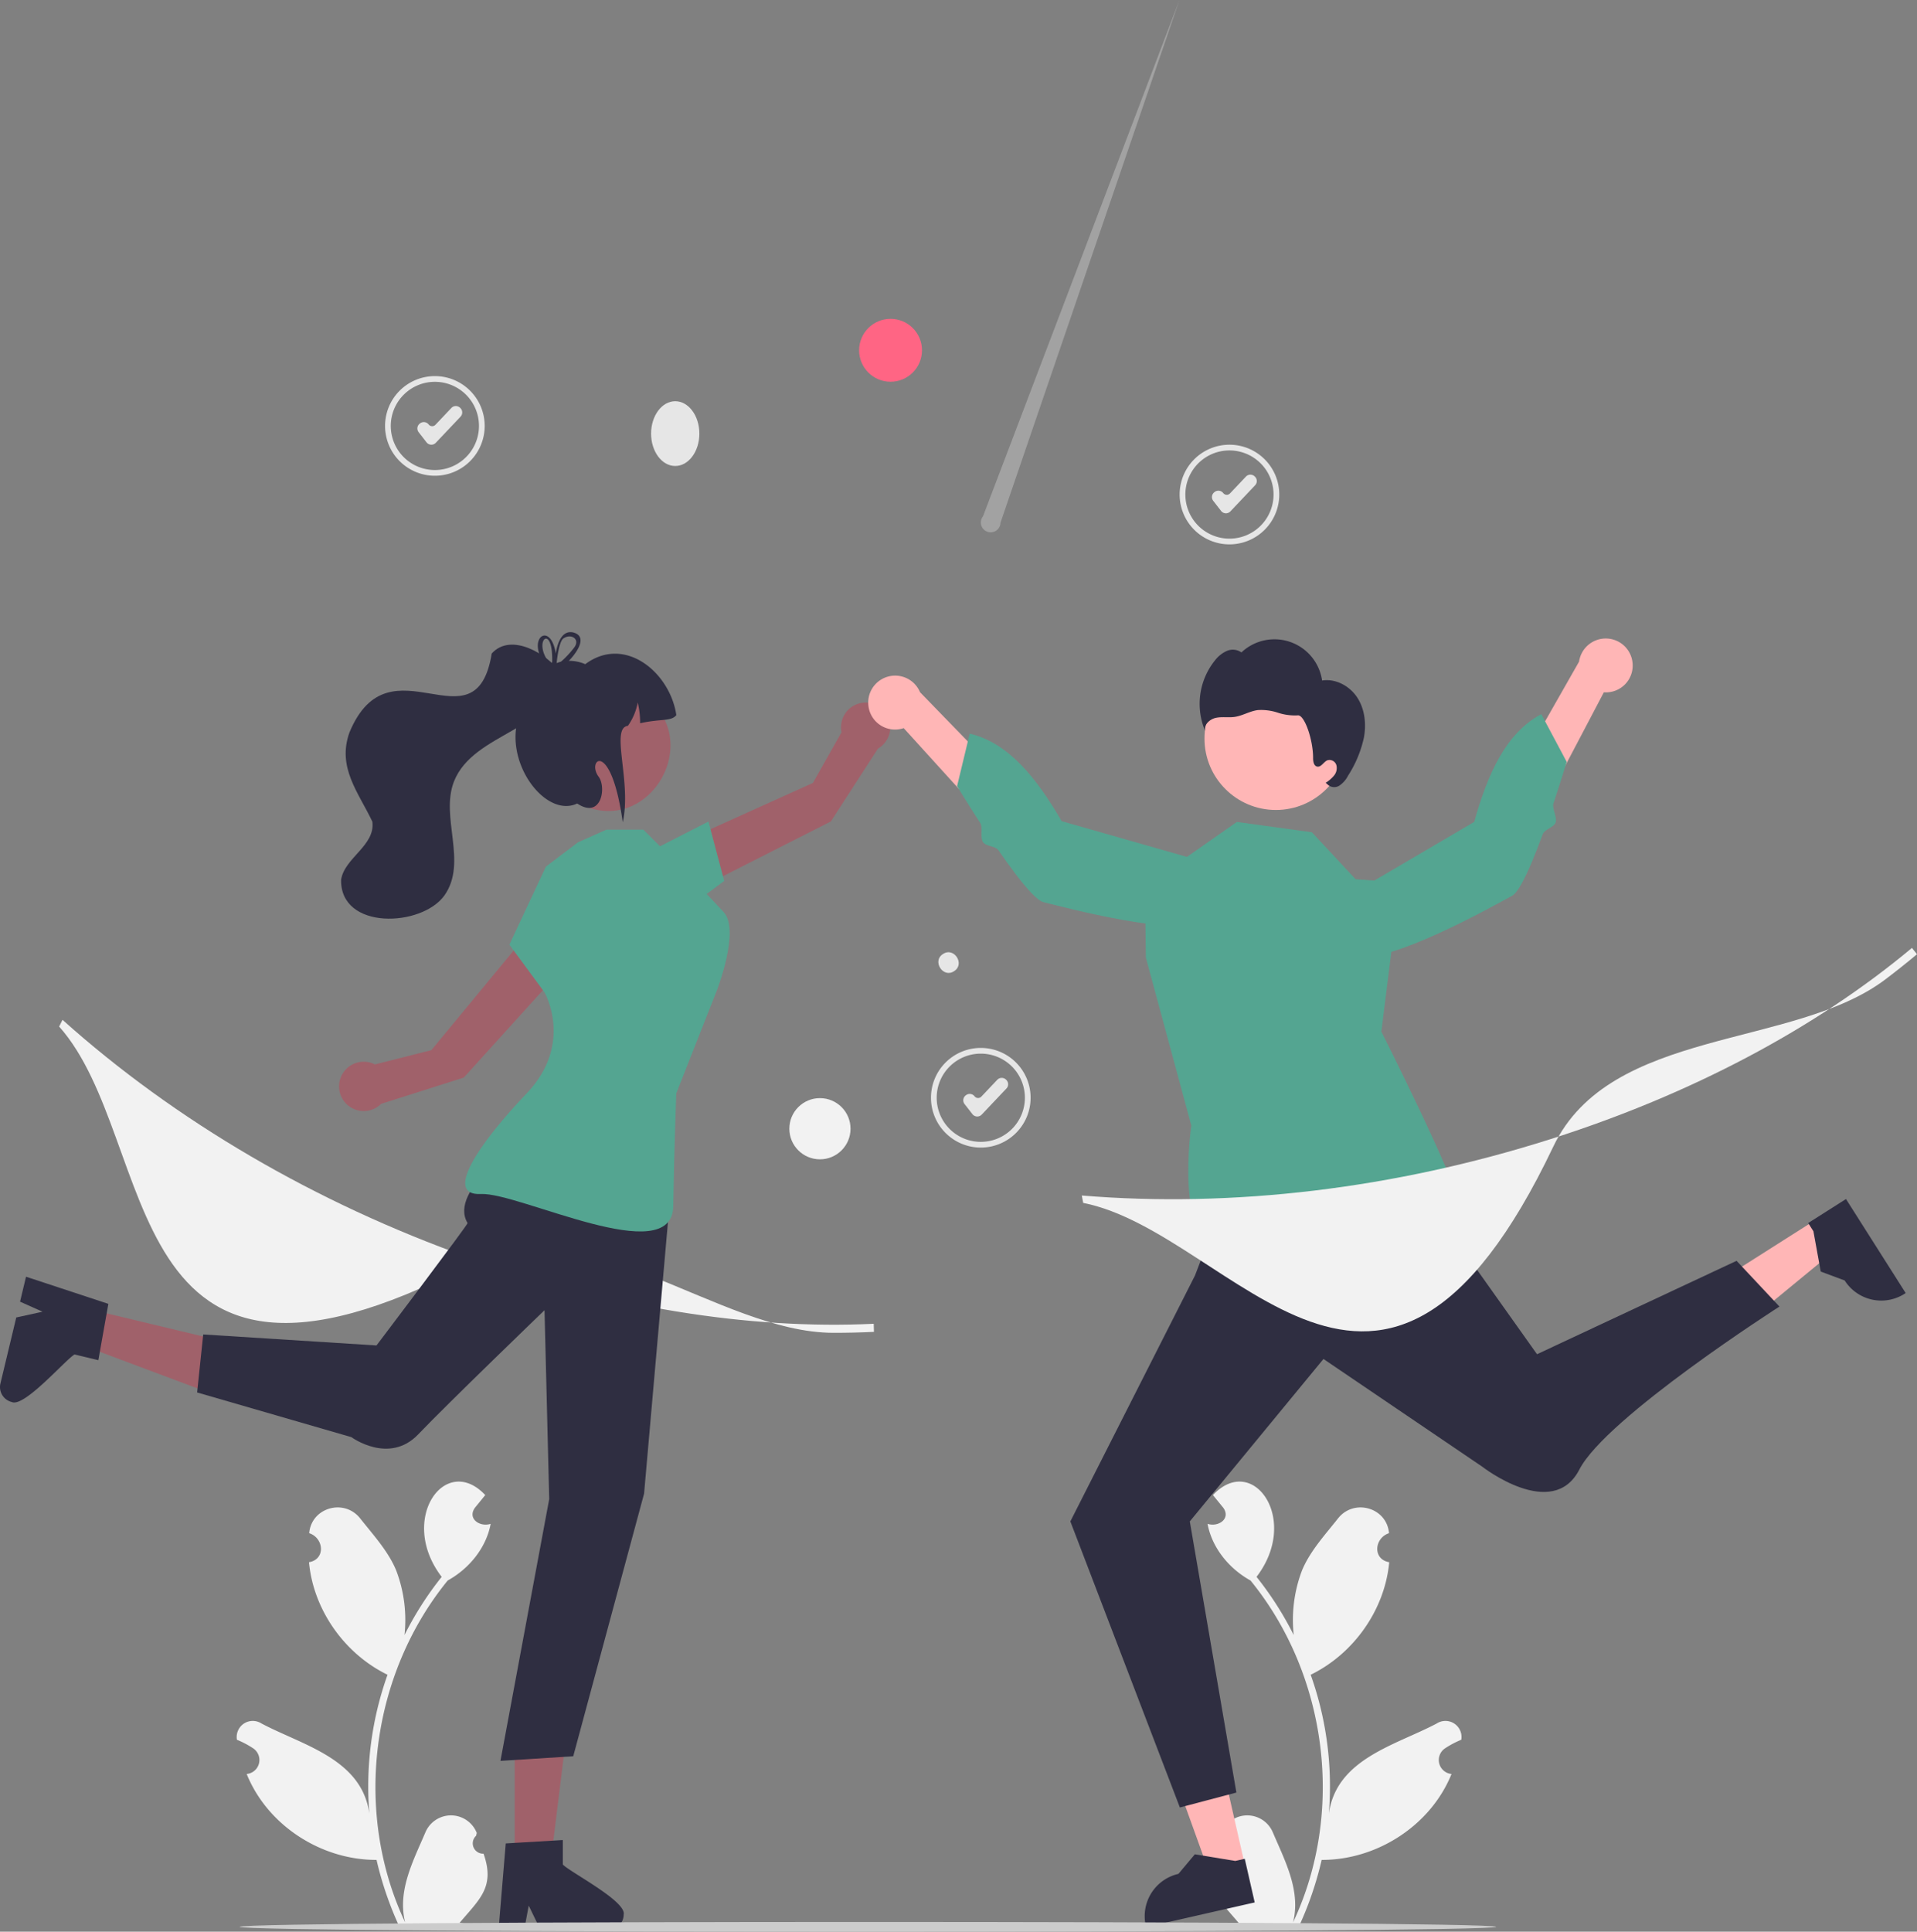 <svg xmlns="http://www.w3.org/2000/svg" width="1667.807" height="1680.228" viewBox="0 0 1667.807 1680.228">
  <rect x="0" y="0" width="1667.807" height="1680.228" fill="#808080" stroke="none"/>
  <g id="Group_21" data-name="Group 21" transform="translate(-0.006)">
    <path id="Path_231" data-name="Path 231" d="M562.24,954.048a8.985,8.985,0,0,1-6.512-15.573l.616-2.448a24.139,24.139,0,0,0-44.752-.422c-10.648,24.925-24.43,50.728-17.576,78.18-45.272-95.948-29.876-215.3,37.03-297.352,18.493-10.187,33.483-28.287,37.385-49.3-9.153,3.1-20.564-4.344-13.683-13.985,2.983-3.684,5.995-7.34,8.977-11.025-34.768-37.027-76.192,21.166-37.923,71.141a288.067,288.067,0,0,0-32.355,50.608,121.123,121.123,0,0,0-7.231-56.259c-6.921-16.7-19.895-30.76-31.319-45.195-13.891-17.588-42.479-9.474-44.349,12.846,12.819,4.213,14.485,22.731-.179,25.265,3.841,41.522,30.967,79.68,68.329,97.89a289.191,289.191,0,0,0-15.8,120.879C456.3,871.43,404.917,859.813,369,840.788a13.99,13.99,0,0,0-21.336,14.17,80.781,80.781,0,0,1,14.164,7.472,12.212,12.212,0,0,1-5.674,22.294c18.1,44.8,64.907,74.891,112.977,74.722a297.321,297.321,0,0,0,19.972,58.3h71.346c.256-.793.486-1.611.716-2.4a81.064,81.064,0,0,1-19.742-1.176c17.472-20.687,30.984-31.241,20.816-60.12Z" transform="translate(-141.534 658.316)" fill="#f2f2f2"/>
    <path id="Path_232" data-name="Path 232" d="M693.327,954.048a8.985,8.985,0,0,0,6.511-15.573c-.227-.9-.389-1.547-.616-2.448a24.139,24.139,0,0,1,44.752-.422c10.648,24.925,24.43,50.728,17.576,78.18,45.272-95.948,29.876-215.3-37.029-297.352-18.494-10.187-33.483-28.287-37.385-49.3,9.152,3.1,20.564-4.344,13.682-13.985-2.983-3.684-5.995-7.34-8.977-11.025,34.767-37.027,76.193,21.166,37.923,71.141a288.084,288.084,0,0,1,32.354,50.608,121.126,121.126,0,0,1,7.231-56.259c6.922-16.7,19.895-30.76,31.319-45.195,13.891-17.588,42.479-9.474,44.349,12.846-12.819,4.213-14.485,22.731.179,25.265-3.841,41.522-30.967,79.68-68.329,97.89a289.185,289.185,0,0,1,15.8,120.879c6.595-47.868,57.978-59.484,93.892-78.509a13.99,13.99,0,0,1,21.336,14.17,80.767,80.767,0,0,0-14.163,7.472,12.212,12.212,0,0,0,5.674,22.294c-18.1,44.8-64.908,74.891-112.978,74.722a297.289,297.289,0,0,1-19.972,58.3H695.115c-.256-.793-.486-1.611-.716-2.4a81.066,81.066,0,0,0,19.742-1.176c-17.472-20.687-30.985-31.241-20.816-60.12Z" transform="translate(363.443 658.316)" fill="#f2f2f2"/>
    <path id="Path_233" data-name="Path 233" d="M478.853,723.526l-30.725,6.987L406.541,615.327,451.89,605.01Z" transform="translate(604.372 899.434)" fill="#ffb6b6"/>
    <path id="Path_234" data-name="Path 234" d="M760.851,802.638l-94.485,21.5-.272-1.195A37.719,37.719,0,0,1,694.5,777.8h0l14.279-17.021,35.181,5.767,8.248-1.877Z" transform="translate(330.75 852.126)" fill="#2f2e41"/>
    <path id="Path_235" data-name="Path 235" d="M696.289,426.88l16.889,26.6L618.616,531.3l-24.931-39.262Z" transform="translate(882.588 634.618)" fill="#ffb6b6"/>
    <path id="Path_236" data-name="Path 236" d="M930.163,531.565l51.948,81.8-1.035.657A37.718,37.718,0,0,1,929.018,602.4v0l-20.825-7.742-6.368-35.078-4.535-7.141Z" transform="translate(675.866 511.372)" fill="#2f2e41"/>
    <path id="Path_237" data-name="Path 237" d="M510.255,523.914l-7.589-43.986,115.374-52.1,24.916-44.113a21.449,21.449,0,1,1,31.678,14.237L633.647,461.32Z" transform="translate(89.202 253.193)" fill="#a0616a"/>
    <path id="Path_238" data-name="Path 238" d="M226.971,313.919l51.956-26.54,13.754,51.643-36.089,26.751Z" transform="translate(337.415 427.23)" fill="#54a591"/>
    <path id="Path_239" data-name="Path 239" d="M180.09,723.506l31.414,0,14.945-121.172-46.366,0Z" transform="translate(267.71 895.452)" fill="#a0616a"/>
    <path id="Path_240" data-name="Path 240" d="M495,777.081v-21.3l-8.259.5-33.619,1.992-7.781.478-5.948,71.327-.319,3.824h22.306l.717-3.8,3.24-17.26,8.365,17.261,1.832,3.8h59.138a13.362,13.362,0,0,0,13.277-13.3C550.448,808.947,501.268,783.746,495,777.081Z" transform="translate(-5.334 844.705)" fill="#2f2e41"/>
    <path id="Path_241" data-name="Path 241" d="M34.5,457.676l-7.323,30.551,114.348,42.785,10.807-45.088Z" transform="translate(40.394 680.401)" fill="#a0616a"/>
    <path id="Path_242" data-name="Path 242" d="M329.514,626.369l20.71,4.966,1.435-8.149,5.9-33.156,1.349-7.678-67.974-22.415-3.644-1.2-5.2,21.691,3.526,1.582,16.03,7.175-18.735,4.11-4.12.9L265,651.7a13.363,13.363,0,0,0,9.842,16.014C285.6,672.857,321.571,630.908,329.514,626.369Z" transform="translate(-264.644 551.764)" fill="#2f2e41"/>
    <path id="Path_243" data-name="Path 243" d="M584.658,459.14l-40.436-18.9-80.637,97.585-49.117,12.422a21.449,21.449,0,1,0,5.394,34.309L491.785,561.7Z" transform="translate(-88.285 375.601)" fill="#a0616a"/>
    <path id="Path_244" data-name="Path 244" d="M720.711,354.381a43.337,43.337,0,1,1,43.336-43.337,43.337,43.337,0,0,1-43.336,43.337Zm0-81.7a38.363,38.363,0,1,0,38.363,38.363,38.363,38.363,0,0,0-38.363-38.363Z" transform="translate(348.93 119.112)" fill="#e6e6e6"/>
    <path id="Path_245" data-name="Path 245" d="M700.851,311.794c-.087,0-.174,0-.261-.007a5.342,5.342,0,0,1-3.96-2.057l-6.827-8.777a5.344,5.344,0,0,1,.937-7.5l.246-.191a5.344,5.344,0,0,1,7.5.938,3.9,3.9,0,0,0,5.9.287l13.861-14.633a5.353,5.353,0,0,1,7.557-.205l.227.217a5.343,5.343,0,0,1,.2,7.556l-21.51,22.7a5.339,5.339,0,0,1-3.879,1.669Z" transform="translate(365.732 134.688)" fill="#e6e6e6"/>
    <path id="Path_246" data-name="Path 246" d="M633.711,565.381a43.337,43.337,0,1,1,43.337-43.337,43.337,43.337,0,0,1-43.337,43.337Zm0-81.7a38.363,38.363,0,1,0,38.363,38.363,38.363,38.363,0,0,0-38.363-38.363Z" transform="translate(219.592 432.793)" fill="#e6e6e6"/>
    <path id="Path_247" data-name="Path 247" d="M613.851,522.794c-.087,0-.174,0-.261-.007a5.342,5.342,0,0,1-3.96-2.058l-6.827-8.776a5.344,5.344,0,0,1,.937-7.5l.245-.191a5.344,5.344,0,0,1,7.5.937,3.9,3.9,0,0,0,5.9.288l13.861-14.633a5.352,5.352,0,0,1,7.557-.205l.227.217a5.344,5.344,0,0,1,.2,7.556l-21.51,22.7A5.34,5.34,0,0,1,613.851,522.794Z" transform="translate(236.394 448.37)" fill="#e6e6e6"/>
    <path id="Path_248" data-name="Path 248" d="M442.711,330.382a43.337,43.337,0,1,1,43.336-43.337A43.337,43.337,0,0,1,442.711,330.382Zm0-81.7a38.363,38.363,0,1,0,38.363,38.363A38.363,38.363,0,0,0,442.711,248.682Z" transform="translate(-64.356 83.432)" fill="#e6e6e6"/>
    <path id="Path_249" data-name="Path 249" d="M422.851,287.794c-.087,0-.174,0-.261-.007a5.342,5.342,0,0,1-3.96-2.058l-6.827-8.777a5.344,5.344,0,0,1,.937-7.5l.246-.191a5.343,5.343,0,0,1,7.5.938,3.9,3.9,0,0,0,5.9.287l13.861-14.633a5.352,5.352,0,0,1,7.557-.205l.227.216a5.343,5.343,0,0,1,.2,7.556l-21.51,22.7A5.338,5.338,0,0,1,422.851,287.794Z" transform="translate(-47.555 99.009)" fill="#e6e6e6"/>
    <path id="Path_250" data-name="Path 250" d="M959.18,741.121c-100.492,0-215.983-111.516-318.163-58.532C331.641,843.012,374.229,574.569,285.348,474.734l2.918-5.853c98.07,87.935,220.514,159.482,354.095,206.9C763.076,718.638,884.7,738.495,994.03,733.254l.19,7.035Q976.9,741.124,959.18,741.121Z" transform="translate(-233.874 418.183)" fill="#f2f2f2"/>
    <ellipse id="Ellipse_25" data-name="Ellipse 25" cx="21.006" cy="28.167" rx="21.006" ry="28.167" transform="translate(566.452 348.996)" fill="#e6e6e6"/>
    <path id="Path_251" data-name="Path 251" d="M606.647,461.718c-9.6,6.4-19.433-8.831-9.644-14.945C606.605,440.374,616.434,455.6,606.647,461.718Z" transform="translate(223.424 383.028)" fill="#e6e6e6"/>
    <circle id="Ellipse_26" data-name="Ellipse 26" cx="27.353" cy="27.353" r="27.353" transform="translate(747.441 277.335)" fill="#ff6584"/>
    <path id="Path_252" data-name="Path 252" d="M624.936,566.73,780.583,112.149,609.673,561.288a8.558,8.558,0,1,0,15.263,5.442Z" transform="translate(245.529 -112.149)" fill="#f0f0f0" opacity="0.3" style="isolation: isolate"/>
    <circle id="Ellipse_27" data-name="Ellipse 27" cx="26.613" cy="26.613" r="26.613" transform="translate(686.746 955.167)" fill="#f2f2f2"/>
    <path id="Path_253" data-name="Path 253" d="M617.723,511.053s-66.345,43.2-48.8,71.908c.605.99-79.249,106.456-79.249,106.456l-150.745-9.57L333.616,730.3l134.2,38.869s32.831,24.121,58.195-2.455S635.86,658.757,635.86,658.757l4.075,164.309-42.41,227.684,63.323-4.015L722.48,818.311l22.75-258.746Z" transform="translate(-162.116 480.878)" fill="#2f2e41"/>
    <path id="Path_254" data-name="Path 254" d="M525.537,413.357l-27.9,21.143-31.8,67.87L496.416,543.9s25.721,44.577-15.45,87.747-72.786,89.278-39.832,87.632,166.418,66.237,167.3,10.622,2.656-98.254,2.656-98.254l34.992-88.751s20.847-52.945,6.211-68.793S618.054,438,618.054,438l-35.639-35.639h-32.18Z" transform="translate(-22.673 319.295)" fill="#54a591"/>
    <path id="Path_255" data-name="Path 255" d="M536.215,358.579c62.59,35.616,11.207,129.589-52.55,96.126C421.077,419.09,472.46,325.117,536.215,358.579Z" transform="translate(18.73 243.67)" fill="#a0616a"/>
    <path id="Path_256" data-name="Path 256" d="M584.924,394.21c-4.385,5.7-13.548,3.029-31.491,7.1a74.8,74.8,0,0,0-2.092-18.058,50.835,50.835,0,0,1-8.571,20.322c-15.581,1.728,3.519,49.061-4.459,83.861-10.278-73.418-31.9-54.183-20.976-39.621,6.992,9.323,2.331,37.29-18.645,23.306-34.609,16.448-83.9-65.258-29.27-103.577-.976-20.713,22.07-23.985,36.262-17.617C540.124,324.271,579.473,357.146,584.924,394.21Z" transform="translate(3.49 227.787)" fill="#2f2e41"/>
    <path id="Path_257" data-name="Path 257" d="M515.051,345.348c-13.935,85.676-88.624-15.757-123.743,68.557-11.042,30.534,7.9,52.376,19.887,77.72,2.735,20.828-24.361,31.4-27.2,50.568-.79,43.955,70.123,41.265,89.947,13.534,20.37-29.03-3.955-67.979,8.289-99.139,17.208-43.261,87.191-43.583,93.288-93.913C563.712,345.861,531.962,326.6,515.051,345.348Z" transform="translate(-87.229 223.077)" fill="#2f2e41"/>
    <path id="Path_258" data-name="Path 258" d="M469.186,360.228c-.456.192-.912.384-1.32.6h-.024c-.384.192-.768.384-1.151.6-.048.024-.072.048-.12.072-.5-.48-1.008-.96-1.536-1.44a5.548,5.548,0,0,0,.1,2.351l.072.288c.48.5.984.984,1.511,1.487.48-.36.936-.744,1.415-1.1.288-.24.576-.48.888-.72.048-.624.12-1.344.192-2.135Zm14.444-26.68c-10.7-2.447-14.156,11.541-15.188,18.283-3.887-24.473-20.058-16.771-14.468-.072A37.387,37.387,0,0,0,462.2,365c.5.576,1.056,1.152,1.632,1.728-.648,3.359,2.615,2.5,7.03-.6a58.808,58.808,0,0,0,9-7.894c8.806-9.237,15.668-21.594,3.767-24.689Zm.336,13.772a83.861,83.861,0,0,1-11.061,11.733q-1.908,1.727-3.887,3.311c-.024.216-.024.408-.048.576a4.4,4.4,0,0,1-.336.672c-1.344,2.423-2.855,1.1-3.431-.912-.048-.072-.12-.144-.168-.216a33.807,33.807,0,0,1-4.966-6.574c-9.909-17.179,6.046-28.864,5.255,3.215a3.041,3.041,0,0,0-.288.936,5.55,5.55,0,0,0,.1,2.351l.072.288c.48.5.984.984,1.511,1.488.48-.36.936-.744,1.416-1.1.288-.24.576-.48.888-.72.048-.624.12-1.344.192-2.135V360.2c.624-6.43,2.328-17.995,5.471-21.138,6.91-5.3,15.859.432,9.285,8.254Zm-14.78,12.908c-.456.192-.912.384-1.32.6h-.024c-.384.192-.768.384-1.152.6-.048.024-.072.048-.12.072-.5-.48-1.008-.96-1.536-1.44a5.551,5.551,0,0,0,.1,2.351l.072.288c.48.5.984.984,1.511,1.487.48-.36.936-.744,1.416-1.1.288-.24.576-.48.888-.72.048-.624.12-1.344.192-2.135Z" transform="translate(15.086 216.569)" fill="#2f2e41"/>
    <path id="Path_259" data-name="Path 259" d="M770.69,557.918,747.574,618.2,639.135,832.1l95.284,248.832,49.176-12.981L743.063,832.1,859.348,690.813l138.1,93.664s61.246,47.814,84.546,2.487,174.065-141.739,174.065-141.739l-37.3-39.786-173.615,81.248L925.314,518.023Z" transform="translate(292.083 491.24)" fill="#2f2e41"/>
    <path id="Path_260" data-name="Path 260" d="M848.536,449.523,810.484,408.64l-65.275-8.98-79.98,55.991.806,61.975,39.537,146.038s-15.06,104.922,27,103.869S797.57,745.51,814.7,749.779s89.961,22.438,94.576,3.407,29.149-5.4,28.072-23.408-66.416-147.773-66.416-147.773L887.18,452.223Z" transform="translate(330.876 315.277)" fill="#54a591"/>
    <path id="Path_261" data-name="Path 261" d="M917.128,356.733A23.308,23.308,0,0,1,892.156,382.3L804.65,548.724l-23.493-36.065L870.6,355.592a23.435,23.435,0,0,1,46.528,1.14Z" transform="translate(503.218 219.877)" fill="#ffb6b6"/>
    <path id="Path_262" data-name="Path 262" d="M725.115,536.519s-3.471,29.6,29.855,36.931,125.656-45.429,140.793-53.487c4.74-2.523,11.171-14.891,17.771-30.691,2.963-7.093,5.959-14.878,8.851-22.774,1.674-4.569,9.688-5.817,11.265-10.348,1.568-4.507-3.3-12.3-1.879-16.546,6.742-20.161,11.518-36.156,11.518-36.156L921.2,361.957c-30.892,16.332-46.736,52.305-58.389,93.75Z" transform="translate(419.75 259.226)" fill="#54a591"/>
    <path id="Path_263" data-name="Path 263" d="M568.712,375.637a23.308,23.308,0,0,0,30.576,18.506L725.659,533.37l13.72-40.8-125.9-129.685a23.434,23.434,0,0,0-44.762,12.748Z" transform="translate(186.944 239.19)" fill="#ffb6b6"/>
    <path id="Path_264" data-name="Path 264" d="M844.042,488.7s10.768,27.792-19.663,43.228-133.027-12.536-149.7-16.55c-5.22-1.257-14.542-11.621-24.885-25.267-4.643-6.126-9.493-12.913-14.269-19.835-2.764-4.005-10.835-3.207-13.5-7.2-2.646-3.971.117-12.733-2.322-16.49-11.573-17.832-20.2-32.123-20.2-32.123l11-45.7c34,8.081,58.339,38.945,79.993,76.154Z" transform="translate(233.169 269.348)" fill="#54a591"/>
    <circle id="Ellipse_28" data-name="Ellipse 28" cx="62.107" cy="62.107" r="62.107" transform="translate(1047.919 580.324)" fill="#ffb6b6"/>
    <path id="Path_265" data-name="Path 265" d="M821.586,386.57c-6.533-10.107-18.792-16.843-30.677-14.95a41.893,41.893,0,0,0-70.193-24.435,13.027,13.027,0,0,0-12.739-1.275,26.863,26.863,0,0,0-10.35,8.308,60.283,60.283,0,0,0-8.435,61.328c-1.453-5.28,3.839-10.248,9.186-11.433s10.954-.064,16.376-.836c6.949-.989,13.2-5.02,20.156-5.927a45.889,45.889,0,0,1,17.436,2.241,47.274,47.274,0,0,0,17.429,2.34c5.858-.7,13.4,21.5,13.3,37.14-.019,2.963.591,6.768,3.487,7.4,3.566.774,5.632-4.148,9.027-5.489a6.28,6.28,0,0,1,7.7,4.1,10.239,10.239,0,0,1-1.955,9.168A30.245,30.245,0,0,1,794,460.607l1.4,1.163a8.319,8.319,0,0,0,10.5,1.3,22.661,22.661,0,0,0,7.539-8.584,101.014,101.014,0,0,0,13.829-33.136C829.458,409.52,828.119,396.677,821.586,386.57Z" transform="translate(359.334 220.299)" fill="#2f2e41"/>
    <path id="Path_266" data-name="Path 266" d="M1342.342,471.037c-80.108,60.673-239.5,41.505-288.967,145.436C903.609,931.145,775.482,691.44,644.352,665.518l-1.208-6.427c131.27,10.887,272.075-6.005,407.191-48.857,122.1-38.72,231.045-96.321,315.037-166.51l4.4,5.493Q1356.47,460.341,1342.342,471.037Z" transform="translate(298.042 380.785)" fill="#f2f2f2"/>
    <path id="Path_267" data-name="Path 267" d="M1441.75,788.679c-1.908,5.651-1091.241,5.651-1093.3.014C350.356,783.027,1439.689,783.027,1441.75,788.679Z" transform="translate(-140.062 887.309)" fill="#ccc"/>
  </g>
</svg>
